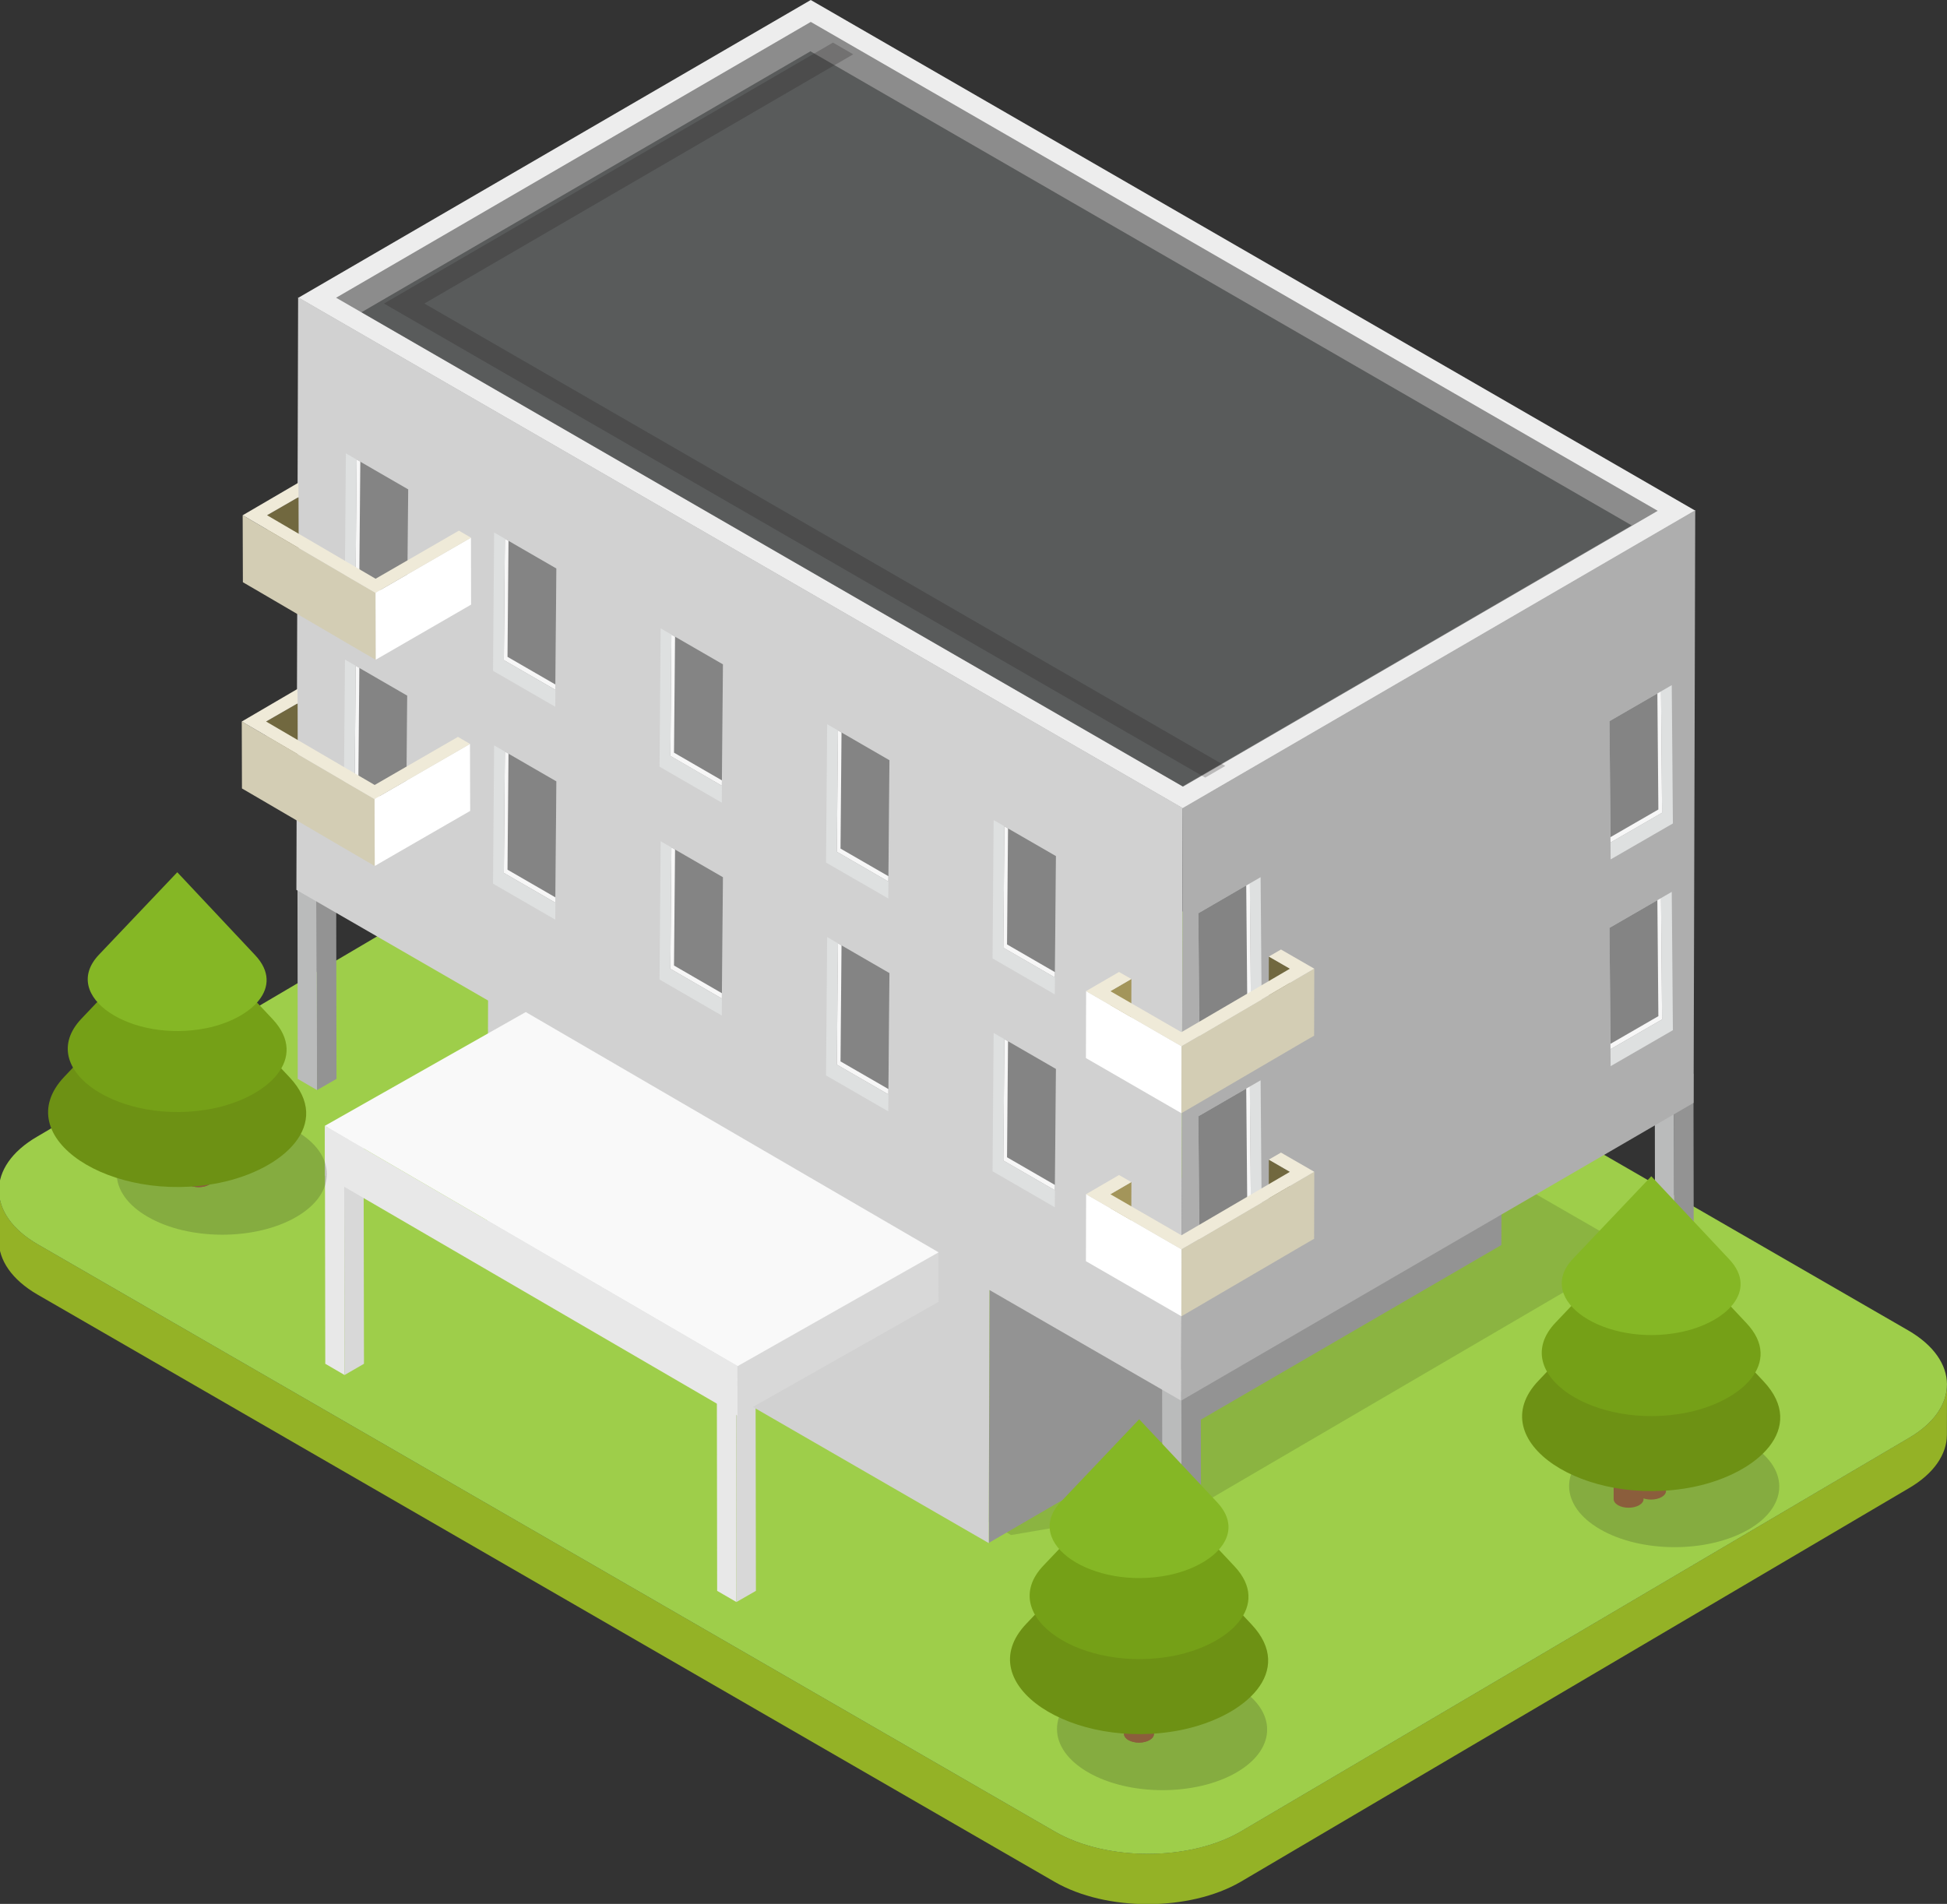 <?xml version="1.0" encoding="UTF-8" standalone="no"?>
<!-- Created with Inkscape (http://www.inkscape.org/) -->

<svg
   xmlns:dc="http://purl.org/dc/elements/1.1/"
   xmlns:cc="http://creativecommons.org/ns#"
   xmlns:rdf="http://www.w3.org/1999/02/22-rdf-syntax-ns#"
   xmlns:svg="http://www.w3.org/2000/svg"
   xmlns="http://www.w3.org/2000/svg"
   xmlns:sodipodi="http://sodipodi.sourceforge.net/DTD/sodipodi-0.dtd"
   xmlns:inkscape="http://www.inkscape.org/namespaces/inkscape"
   width="48.152mm"
   height="47.09mm"
   viewBox="0 0 48.152 47.09"
   version="1.1"
   id="svg10581"
   inkscape:version="0.92.3 (2405546, 2018-03-11)"
   sodipodi:docname="apartemant-6.svg">
  <rect x="0" y="0" width="48.152" height="47.09" fill="#333333" stroke="none"/>
  <defs
     id="defs10575">
    <clipPath
       clipPathUnits="userSpaceOnUse"
       id="clipPath266783">
      <path
         d="m 2399.448,921.752 c 0,-0.156 0.105,-0.31 0.312,-0.434 v 0 c 0.406,-0.234 1.072,-0.234 1.48,0.007 v 0 c 0.206,0.117 0.302,0.269 0.302,0.423 v 0 l 0.019,8.485 c 0,-0.155 -0.104,-0.307 -0.305,-0.427 v 0 c -0.409,-0.236 -1.071,-0.236 -1.482,0 v 0 c -0.205,0.12 -0.311,0.276 -0.311,0.434 v 0 z"
         id="path266781"
         inkscape:connector-curvature="0" />
    </clipPath>
    <clipPath
       clipPathUnits="userSpaceOnUse"
       id="clipPath266739">
      <path
         d="M 0,2270.272 H 3066.787 V 0 H 0 Z"
         id="path266737"
         inkscape:connector-curvature="0" />
    </clipPath>
    <clipPath
       clipPathUnits="userSpaceOnUse"
       id="clipPath266763">
      <path
         d="m 2394.75,926.34 h 14.73 v -8.529 h -14.73 z"
         id="path266761"
         inkscape:connector-curvature="0" />
    </clipPath>
    <clipPath
       clipPathUnits="userSpaceOnUse"
       id="clipPath266727">
      <path
         d="m 2465.326,882.832 c 0,-0.154 0.103,-0.311 0.31,-0.43 v 0 c 0.409,-0.236 1.075,-0.236 1.482,0.002 v 0 c 0.205,0.117 0.305,0.272 0.305,0.422 v 0 l 0.012,8.491 c 0,-0.155 -0.101,-0.312 -0.301,-0.429 v 0 c -0.41,-0.237 -1.073,-0.237 -1.481,0 v 0 c -0.206,0.117 -0.312,0.276 -0.312,0.432 v 0 z"
         id="path266725"
         inkscape:connector-curvature="0" />
    </clipPath>
    <clipPath
       clipPathUnits="userSpaceOnUse"
       id="clipPath266683">
      <path
         d="M 0,2270.272 H 3066.787 V 0 H 0 Z"
         id="path266681"
         inkscape:connector-curvature="0" />
    </clipPath>
    <clipPath
       clipPathUnits="userSpaceOnUse"
       id="clipPath266707">
      <path
         d="m 2460.63,887.422 h 14.72 v -8.53 h -14.72 z"
         id="path266705"
         inkscape:connector-curvature="0" />
    </clipPath>
    <clipPath
       clipPathUnits="userSpaceOnUse"
       id="clipPath266671">
      <path
         d="m 2501.204,899.86 c 0,-0.155 0.105,-0.311 0.31,-0.432 v 0 c 0.409,-0.234 1.075,-0.234 1.481,0.003 v 0 c 0.205,0.118 0.305,0.27 0.305,0.424 v 0 l 0.013,8.487 c 0,-0.155 -0.1,-0.307 -0.303,-0.428 v 0 c -0.406,-0.236 -1.07,-0.236 -1.482,0 v 0 c -0.203,0.121 -0.31,0.278 -0.31,0.433 v 0 z"
         id="path266669"
         inkscape:connector-curvature="0" />
    </clipPath>
    <clipPath
       clipPathUnits="userSpaceOnUse"
       id="clipPath266651">
      <path
         d="m 2496.51,904.448 h 14.72 v -8.53 h -14.72 z"
         id="path266649"
         inkscape:connector-curvature="0" />
    </clipPath>
    <clipPath
       clipPathUnits="userSpaceOnUse"
       id="clipPath266315">
      <path
         d="m 2413.48,1001.34 h 58.94 v -51.502 h -58.94 z"
         id="path266313"
         inkscape:connector-curvature="0" />
    </clipPath>
    <clipPath
       clipPathUnits="userSpaceOnUse"
       id="clipPath266283">
      <path
         d="m 2431.87,933.975 h 69.22 v -37.207 h -69.22 z"
         id="path266281"
         inkscape:connector-curvature="0" />
    </clipPath>
  </defs>
  <sodipodi:namedview
     id="base"
     pagecolor="#ffffff"
     bordercolor="#666666"
     borderopacity="1.0"
     inkscape:pageopacity="0.0"
     inkscape:pageshadow="2"
     inkscape:zoom="0.35"
     inkscape:cx="90.996001"
     inkscape:cy="88.988182"
     inkscape:document-units="mm"
     inkscape:current-layer="layer1"
     showgrid="false"
     fit-margin-top="0"
     fit-margin-left="0"
     fit-margin-right="0"
     fit-margin-bottom="0"
     inkscape:window-width="1366"
     inkscape:window-height="716"
     inkscape:window-x="-8"
     inkscape:window-y="-8"
     inkscape:window-maximized="1" />
  <g
     inkscape:label="Layer 1"
     inkscape:groupmode="layer"
     id="layer1"
     transform="translate(101.561,-125.289)">
    <g
       id="g266269"
       transform="matrix(0.353,0,0,-0.353,-54.355,160.855)">
      <path
         d="m 0,0 -46.805,-27.574 c -3.584,-2.082 -9.416,-2.082 -13.022,0 l -71.26,41.148 c -1.813,1.049 -2.718,2.424 -2.716,3.797 l -0.01,-3.529 c -0.003,-1.371 0.9,-2.748 2.716,-3.797 l 71.261,-41.149 c 3.606,-2.08 9.434,-2.08 13.021,0 l 46.81,27.575 c 1.78,1.033 2.671,2.39 2.677,3.744 L 2.681,3.742 C 2.674,2.389 1.781,1.035 0,0"
         style="fill:#94b226;fill-opacity:1;fill-rule:nonzero;stroke:none"
         id="path266271"
         inkscape:connector-curvature="0" />
    </g>
    <g
       id="g266273"
       transform="matrix(0.353,0,0,-0.353,-54.369,158.194)">
      <path
         d="m 0,0 c 3.607,-2.086 3.627,-5.461 0.04,-7.543 l -46.805,-27.574 c -3.584,-2.082 -9.416,-2.082 -13.022,0 l -71.26,41.148 c -3.606,2.086 -3.626,5.463 -0.041,7.543 l 46.806,27.571 c 3.586,2.085 9.419,2.085 13.023,0 z"
         style="fill:#9ece4a;fill-opacity:1;fill-rule:nonzero;stroke:none"
         id="path266275"
         inkscape:connector-curvature="0" />
    </g>
    <g
       transform="matrix(0.353,0,0,-0.353,-944.023,479.815)"
       id="g266277">
      <g
         id="g266279" />
      <g
         id="g266291">
        <g
           clip-path="url(#clipPath266283)"
           id="g266289"
           style="opacity:0.13">
          <g
             transform="translate(2501.087,916.678)"
             id="g266287">
            <path
               d="m 0,0 -30.108,-17.602 -13.565,-2.308 -25.542,14.779 39.173,22.428 z"
               style="fill:#060606;fill-opacity:1;fill-rule:nonzero;stroke:none"
               id="path266285"
               inkscape:connector-curvature="0" />
          </g>
        </g>
      </g>
    </g>
    <g
       id="g266293"
       transform="matrix(0.353,0,0,-0.353,-77.086,157.189)">
      <path
         d="M 0,0 35.903,20.865 35.852,3.133 -0.051,-17.732 Z"
         style="fill:#939393;fill-opacity:1;fill-rule:nonzero;stroke:none"
         id="path266295"
         inkscape:connector-curvature="0" />
    </g>
    <g
       id="g266297"
       transform="matrix(0.353,0,0,-0.353,-93.708,132.649)">
      <path
         d="M 0,0 34.579,20.094 95.238,-14.928 60.658,-35.021 Z"
         style="fill:#8c8c8c;fill-opacity:1;fill-rule:nonzero;stroke:none"
         id="path266299"
         inkscape:connector-curvature="0" />
    </g>
    <g
       id="g266301"
       transform="matrix(0.353,0,0,-0.353,-81.51,125.289)">
      <path
         d="m 0,0 -35.899,-20.863 61.98,-35.789 35.902,20.865 z m 0.002,-1.535 59.337,-34.256 -33.258,-19.328 -59.335,34.258 z"
         style="fill:#ededed;fill-opacity:1;fill-rule:nonzero;stroke:none"
         id="path266303"
         inkscape:connector-curvature="0" />
    </g>
    <g
       id="g266305"
       transform="matrix(0.353,0,0,-0.353,-61.207,138.284)">
      <path
         d="M 0,0 -57.537,33.219 -88.99,14.936 -31.456,-18.281 Z"
         style="fill:#595b5b;fill-opacity:1;fill-rule:nonzero;stroke:none"
         id="path266307"
         inkscape:connector-curvature="0" />
    </g>
    <g
       transform="matrix(0.353,0,0,-0.353,-944.023,479.815)"
       id="g266309">
      <g
         id="g266311" />
      <g
         id="g266323">
        <g
           clip-path="url(#clipPath266315)"
           id="g266321"
           style="opacity:0.25">
          <g
             transform="translate(2413.479,983.055)"
             id="g266319">
            <path
               d="m 0,0 57.536,-33.217 1.409,0.819 L 2.831,0 l 30.044,17.463 -1.419,0.82 z"
               style="fill:#231f20;fill-opacity:1;fill-rule:nonzero;stroke:none"
               id="path266317"
               inkscape:connector-curvature="0" />
          </g>
        </g>
      </g>
    </g>
    <g
       id="g266325"
       transform="matrix(0.353,0,0,-0.353,-60.636,151.85)">
      <path
         d="M 0,0 0.025,-17.729 1.378,-18.516 1.353,-0.785 Z"
         style="fill:#babbbb;fill-opacity:1;fill-rule:nonzero;stroke:none"
         id="path266327"
         inkscape:connector-curvature="0" />
    </g>
    <g
       id="g266329"
       transform="matrix(0.353,0,0,-0.353,-60.159,152.126)">
      <path
         d="M 0,0 0.025,-17.73 1.386,-16.943 1.359,0.785 Z"
         style="fill:#939393;fill-opacity:1;fill-rule:nonzero;stroke:none"
         id="path266331"
         inkscape:connector-curvature="0" />
    </g>
    <g
       id="g266333"
       transform="matrix(0.353,0,0,-0.353,-60.636,151.85)">
      <path
         d="M 0,0 1.353,-0.785 2.712,0 1.359,0.785 Z"
         style="fill:#d0d1d1;fill-opacity:1;fill-rule:nonzero;stroke:none"
         id="path266335"
         inkscape:connector-curvature="0" />
    </g>
    <g
       id="g266337"
       transform="matrix(0.353,0,0,-0.353,-72.82,159.438)">
      <path
         d="M 0,0 0.027,-17.732 1.379,-18.518 1.351,-0.787 Z"
         style="fill:#babbbb;fill-opacity:1;fill-rule:nonzero;stroke:none"
         id="path266339"
         inkscape:connector-curvature="0" />
    </g>
    <g
       id="g266341"
       transform="matrix(0.353,0,0,-0.353,-72.344,159.715)">
      <path
         d="M 0,0 0.028,-17.73 1.389,-16.945 1.361,0.787 Z"
         style="fill:#939393;fill-opacity:1;fill-rule:nonzero;stroke:none"
         id="path266343"
         inkscape:connector-curvature="0" />
    </g>
    <g
       id="g266345"
       transform="matrix(0.353,0,0,-0.353,-72.82,159.438)">
      <path
         d="M 0,0 1.351,-0.787 2.712,0 1.359,0.785 Z"
         style="fill:#d0d1d1;fill-opacity:1;fill-rule:nonzero;stroke:none"
         id="path266347"
         inkscape:connector-curvature="0" />
    </g>
    <g
       id="g266349"
       transform="matrix(0.353,0,0,-0.353,-94.206,145.715)">
      <path
         d="M 0,0 0.024,-17.73 1.377,-18.516 1.35,-0.785 Z"
         style="fill:#babbbb;fill-opacity:1;fill-rule:nonzero;stroke:none"
         id="path266351"
         inkscape:connector-curvature="0" />
    </g>
    <g
       id="g266353"
       transform="matrix(0.353,0,0,-0.353,-93.73,145.992)">
      <path
         d="m 0,0 0.027,-17.73 1.364,0.785 -0.029,17.73 z"
         style="fill:#939393;fill-opacity:1;fill-rule:nonzero;stroke:none"
         id="path266355"
         inkscape:connector-curvature="0" />
    </g>
    <g
       id="g266357"
       transform="matrix(0.353,0,0,-0.353,-94.206,145.715)">
      <path
         d="M 0,0 1.35,-0.785 2.712,0 1.359,0.785 Z"
         style="fill:#d0d1d1;fill-opacity:1;fill-rule:nonzero;stroke:none"
         id="path266359"
         inkscape:connector-curvature="0" />
    </g>
    <g
       id="g266361"
       transform="matrix(0.353,0,0,-0.353,-83.834,158.377)">
      <path
         d="M 0,0 0.026,-17.732 1.378,-18.516 1.354,-0.785 Z"
         style="fill:#e8e8e8;fill-opacity:1;fill-rule:nonzero;stroke:none"
         id="path266363"
         inkscape:connector-curvature="0" />
    </g>
    <g
       id="g266365"
       transform="matrix(0.353,0,0,-0.353,-83.356,158.654)">
      <path
         d="M 0,0 0.024,-17.73 1.387,-16.947 1.358,0.785 Z"
         style="fill:#d8d8d8;fill-opacity:1;fill-rule:nonzero;stroke:none"
         id="path266367"
         inkscape:connector-curvature="0" />
    </g>
    <g
       id="g266369"
       transform="matrix(0.353,0,0,-0.353,-83.834,158.377)">
      <path
         d="M 0,0 1.354,-0.785 2.712,0 1.361,0.785 Z"
         style="fill:#d0d1d1;fill-opacity:1;fill-rule:nonzero;stroke:none"
         id="path266371"
         inkscape:connector-curvature="0" />
    </g>
    <g
       id="g266373"
       transform="matrix(0.353,0,0,-0.353,-93.526,153.23)">
      <path
         d="M 0,0 0.027,-16.402 1.378,-17.189 1.352,-0.783 Z"
         style="fill:#e8e8e8;fill-opacity:1;fill-rule:nonzero;stroke:none"
         id="path266375"
         inkscape:connector-curvature="0" />
    </g>
    <g
       id="g266377"
       transform="matrix(0.353,0,0,-0.353,-93.05,153.507)">
      <path
         d="M 0,0 0.026,-16.406 1.39,-15.619 1.36,0.783 Z"
         style="fill:#d8d8d8;fill-opacity:1;fill-rule:nonzero;stroke:none"
         id="path266379"
         inkscape:connector-curvature="0" />
    </g>
    <g
       id="g266381"
       transform="matrix(0.353,0,0,-0.353,-93.526,153.23)">
      <path
         d="M 0,0 1.352,-0.783 2.712,0 1.36,0.789 Z"
         style="fill:#d0d1d1;fill-opacity:1;fill-rule:nonzero;stroke:none"
         id="path266383"
         inkscape:connector-curvature="0" />
    </g>
    <g
       id="g266385"
       transform="matrix(0.353,0,0,-0.353,-72.309,145.274)">
      <path
         d="m 0,0 -0.116,-41.525 -13.426,7.752 -0.051,-17.733 -35.131,20.283 0.051,17.735 -13.428,7.752 0.121,41.525 z"
         style="fill:#d1d1d1;fill-opacity:1;fill-rule:nonzero;stroke:none"
         id="path266387"
         inkscape:connector-curvature="0" />
    </g>
    <g
       id="g266389"
       transform="matrix(0.353,0,0,-0.353,-72.309,145.274)">
      <path
         d="M 0,0 35.902,20.865 35.787,-20.66 -0.116,-41.525 Z"
         style="fill:#aeaeae;fill-opacity:1;fill-rule:nonzero;stroke:none"
         id="path266391"
         inkscape:connector-curvature="0" />
    </g>
    <g
       id="g266393"
       transform="matrix(0.353,0,0,-0.353,-71.923,147.876)">
      <path
         d="m 0,0 0.076,-9.688 4.362,2.52 -0.079,9.693 z"
         style="fill:#dee0e0;fill-opacity:1;fill-rule:nonzero;stroke:none"
         id="path266395"
         inkscape:connector-curvature="0" />
    </g>
    <g
       id="g266397"
       transform="matrix(0.353,0,0,-0.353,-70.651,147.138)">
      <path
         d="m 0,0 0.074,-8.504 -3.607,-2.086 -0.073,8.498 z"
         style="fill:#848484;fill-opacity:1;fill-rule:nonzero;stroke:none"
         id="path266399"
         inkscape:connector-curvature="0" />
    </g>
    <g
       id="g266401"
       transform="matrix(0.353,0,0,-0.353,-70.74,147.191)">
      <path
         d="m 0,0 0.255,0.15 0.074,-8.504 -3.607,-2.085 -0.004,0.375 3.354,1.937 z"
         style="fill:#f7f7f7;fill-opacity:1;fill-rule:nonzero;stroke:none"
         id="path266403"
         inkscape:connector-curvature="0" />
    </g>
    <g
       id="g266405"
       transform="matrix(0.353,0,0,-0.353,-91.467,137.392)">
      <path
         d="m 0,0 -0.079,-9.691 -4.362,2.519 0.079,9.692 z"
         style="fill:#dee0e0;fill-opacity:1;fill-rule:nonzero;stroke:none"
         id="path266407"
         inkscape:connector-curvature="0" />
    </g>
    <g
       id="g266409"
       transform="matrix(0.353,0,0,-0.353,-92.74,136.656)">
      <path
         d="m 0,0 -0.076,-8.5 3.611,-2.086 0.075,8.5 z"
         style="fill:#848484;fill-opacity:1;fill-rule:nonzero;stroke:none"
         id="path266411"
         inkscape:connector-curvature="0" />
    </g>
    <g
       id="g266413"
       transform="matrix(0.353,0,0,-0.353,-92.65,136.707)">
      <path
         d="m 0,0 -0.256,0.146 -0.076,-8.501 3.611,-2.086 0.002,0.371 -3.353,1.939 z"
         style="fill:#f7f7f7;fill-opacity:1;fill-rule:nonzero;stroke:none"
         id="path266415"
         inkscape:connector-curvature="0" />
    </g>
    <g
       id="g266417"
       transform="matrix(0.353,0,0,-0.353,-87.801,139.349)">
      <path
         d="m 0,0 -0.079,-9.691 -4.36,2.519 0.077,9.693 z"
         style="fill:#dee0e0;fill-opacity:1;fill-rule:nonzero;stroke:none"
         id="path266419"
         inkscape:connector-curvature="0" />
    </g>
    <g
       id="g266421"
       transform="matrix(0.353,0,0,-0.353,-89.075,138.613)">
      <path
         d="m 0,0 -0.072,-8.502 3.607,-2.086 0.074,8.502 z"
         style="fill:#848484;fill-opacity:1;fill-rule:nonzero;stroke:none"
         id="path266423"
         inkscape:connector-curvature="0" />
    </g>
    <g
       id="g266425"
       transform="matrix(0.353,0,0,-0.353,-88.985,138.666)">
      <path
         d="m 0,0 -0.254,0.15 -0.072,-8.504 3.607,-2.085 0.003,0.373 -3.354,1.939 z"
         style="fill:#f7f7f7;fill-opacity:1;fill-rule:nonzero;stroke:none"
         id="path266427"
         inkscape:connector-curvature="0" />
    </g>
    <g
       id="g266429"
       transform="matrix(0.353,0,0,-0.353,-83.682,141.72)">
      <path
         d="m 0,0 -0.079,-9.693 -4.362,2.521 0.078,9.69 z"
         style="fill:#dee0e0;fill-opacity:1;fill-rule:nonzero;stroke:none"
         id="path266431"
         inkscape:connector-curvature="0" />
    </g>
    <g
       id="g266433"
       transform="matrix(0.353,0,0,-0.353,-84.956,140.984)">
      <path
         d="m 0,0 -0.072,-8.502 3.607,-2.088 0.076,8.504 z"
         style="fill:#848484;fill-opacity:1;fill-rule:nonzero;stroke:none"
         id="path266435"
         inkscape:connector-curvature="0" />
    </g>
    <g
       id="g266437"
       transform="matrix(0.353,0,0,-0.353,-84.866,141.037)">
      <path
         d="m 0,0 -0.256,0.148 -0.072,-8.502 3.607,-2.087 0.004,0.375 -3.356,1.941 z"
         style="fill:#f7f7f7;fill-opacity:1;fill-rule:nonzero;stroke:none"
         id="path266439"
         inkscape:connector-curvature="0" />
    </g>
    <g
       id="g266441"
       transform="matrix(0.353,0,0,-0.353,-79.565,144.091)">
      <path
         d="M 0,0 -0.078,-9.691 -4.44,-7.172 -4.36,2.52 Z"
         style="fill:#dee0e0;fill-opacity:1;fill-rule:nonzero;stroke:none"
         id="path266443"
         inkscape:connector-curvature="0" />
    </g>
    <g
       id="g266445"
       transform="matrix(0.353,0,0,-0.353,-80.837,143.355)">
      <path
         d="m 0,0 -0.076,-8.502 3.609,-2.086 0.074,8.502 z"
         style="fill:#848484;fill-opacity:1;fill-rule:nonzero;stroke:none"
         id="path266447"
         inkscape:connector-curvature="0" />
    </g>
    <g
       id="g266449"
       transform="matrix(0.353,0,0,-0.353,-80.749,143.407)">
      <path
         d="m 0,0 -0.251,0.146 -0.076,-8.501 3.609,-2.086 0.004,0.373 -3.356,1.937 z"
         style="fill:#f7f7f7;fill-opacity:1;fill-rule:nonzero;stroke:none"
         id="path266451"
         inkscape:connector-curvature="0" />
    </g>
    <g
       id="g266453"
       transform="matrix(0.353,0,0,-0.353,-75.447,146.462)">
      <path
         d="m 0,0 -0.077,-9.693 -4.362,2.521 0.077,9.692 z"
         style="fill:#dee0e0;fill-opacity:1;fill-rule:nonzero;stroke:none"
         id="path266455"
         inkscape:connector-curvature="0" />
    </g>
    <g
       id="g266457"
       transform="matrix(0.353,0,0,-0.353,-76.72,145.727)">
      <path
         d="m 0,0 -0.076,-8.5 3.609,-2.086 0.076,8.502 z"
         style="fill:#848484;fill-opacity:1;fill-rule:nonzero;stroke:none"
         id="path266459"
         inkscape:connector-curvature="0" />
    </g>
    <g
       id="g266461"
       transform="matrix(0.353,0,0,-0.353,-76.631,145.779)">
      <path
         d="m 0,0 -0.254,0.146 -0.076,-8.5 3.609,-2.085 0.006,0.371 -3.355,1.941 z"
         style="fill:#f7f7f7;fill-opacity:1;fill-rule:nonzero;stroke:none"
         id="path266463"
         inkscape:connector-curvature="0" />
    </g>
    <g
       id="g266465"
       transform="matrix(0.353,0,0,-0.353,-87.801,144.614)">
      <path
         d="m 0,0 -0.079,-9.691 -4.36,2.519 0.077,9.692 z"
         style="fill:#dee0e0;fill-opacity:1;fill-rule:nonzero;stroke:none"
         id="path266467"
         inkscape:connector-curvature="0" />
    </g>
    <g
       id="g266469"
       transform="matrix(0.353,0,0,-0.353,-89.075,143.878)">
      <path
         d="m 0,0 -0.072,-8.5 3.607,-2.086 0.074,8.5 z"
         style="fill:#848484;fill-opacity:1;fill-rule:nonzero;stroke:none"
         id="path266471"
         inkscape:connector-curvature="0" />
    </g>
    <g
       id="g266473"
       transform="matrix(0.353,0,0,-0.353,-88.985,143.93)">
      <path
         d="m 0,0 -0.254,0.148 -0.072,-8.502 3.607,-2.085 0.003,0.371 -3.354,1.939 z"
         style="fill:#f7f7f7;fill-opacity:1;fill-rule:nonzero;stroke:none"
         id="path266475"
         inkscape:connector-curvature="0" />
    </g>
    <g
       id="g266477"
       transform="matrix(0.353,0,0,-0.353,-83.682,146.985)">
      <path
         d="m 0,0 -0.079,-9.693 -4.362,2.523 0.078,9.688 z"
         style="fill:#dee0e0;fill-opacity:1;fill-rule:nonzero;stroke:none"
         id="path266479"
         inkscape:connector-curvature="0" />
    </g>
    <g
       id="g266481"
       transform="matrix(0.353,0,0,-0.353,-84.956,146.249)">
      <path
         d="m 0,0 -0.072,-8.502 3.607,-2.086 0.076,8.502 z"
         style="fill:#848484;fill-opacity:1;fill-rule:nonzero;stroke:none"
         id="path266483"
         inkscape:connector-curvature="0" />
    </g>
    <g
       id="g266485"
       transform="matrix(0.353,0,0,-0.353,-84.866,146.301)">
      <path
         d="m 0,0 -0.256,0.146 -0.072,-8.501 3.607,-2.086 0.004,0.373 -3.356,1.941 z"
         style="fill:#f7f7f7;fill-opacity:1;fill-rule:nonzero;stroke:none"
         id="path266487"
         inkscape:connector-curvature="0" />
    </g>
    <g
       id="g266489"
       transform="matrix(0.353,0,0,-0.353,-79.565,149.356)">
      <path
         d="m 0,0 -0.078,-9.693 -4.362,2.521 0.08,9.693 z"
         style="fill:#dee0e0;fill-opacity:1;fill-rule:nonzero;stroke:none"
         id="path266491"
         inkscape:connector-curvature="0" />
    </g>
    <g
       id="g266493"
       transform="matrix(0.353,0,0,-0.353,-80.837,148.62)">
      <path
         d="m 0,0 -0.076,-8.502 3.609,-2.086 0.074,8.502 z"
         style="fill:#848484;fill-opacity:1;fill-rule:nonzero;stroke:none"
         id="path266495"
         inkscape:connector-curvature="0" />
    </g>
    <g
       id="g266497"
       transform="matrix(0.353,0,0,-0.353,-80.749,148.672)">
      <path
         d="m 0,0 -0.251,0.148 -0.076,-8.503 3.609,-2.084 0.004,0.373 -3.356,1.937 z"
         style="fill:#f7f7f7;fill-opacity:1;fill-rule:nonzero;stroke:none"
         id="path266499"
         inkscape:connector-curvature="0" />
    </g>
    <g
       id="g266501"
       transform="matrix(0.353,0,0,-0.353,-75.447,151.727)">
      <path
         d="m 0,0 -0.077,-9.693 -4.362,2.521 0.077,9.69 z"
         style="fill:#dee0e0;fill-opacity:1;fill-rule:nonzero;stroke:none"
         id="path266503"
         inkscape:connector-curvature="0" />
    </g>
    <g
       id="g266505"
       transform="matrix(0.353,0,0,-0.353,-76.72,150.991)">
      <path
         d="m 0,0 -0.076,-8.502 3.609,-2.084 0.076,8.5 z"
         style="fill:#848484;fill-opacity:1;fill-rule:nonzero;stroke:none"
         id="path266507"
         inkscape:connector-curvature="0" />
    </g>
    <g
       id="g266509"
       transform="matrix(0.353,0,0,-0.353,-76.631,151.043)">
      <path
         d="m 0,0 -0.254,0.146 -0.076,-8.501 3.609,-2.084 0.006,0.371 -3.355,1.939 z"
         style="fill:#f7f7f7;fill-opacity:1;fill-rule:nonzero;stroke:none"
         id="path266511"
         inkscape:connector-curvature="0" />
    </g>
    <g
       id="g266513"
       transform="matrix(0.353,0,0,-0.353,-94.956,138.033)">
      <path
         d="M 0,0 0.012,-4.693 2.218,-3.424 2.204,1.27 Z"
         style="fill:#71683f;fill-opacity:1;fill-rule:nonzero;stroke:none"
         id="path266515"
         inkscape:connector-curvature="0" />
    </g>
    <g
       id="g266517"
       transform="matrix(0.353,0,0,-0.353,-91.974,139.777)">
      <path
         d="M 0,0 5.836,3.369 5.847,-1.322 0.013,-4.693 -0.845,-5.186 -0.854,-0.494 Z"
         style="fill:#ffffff;fill-opacity:1;fill-rule:nonzero;stroke:none"
         id="path266519"
         inkscape:connector-curvature="0" />
    </g>
    <g
       id="g266521"
       transform="matrix(0.353,0,0,-0.353,-95.259,138.208)">
      <path
         d="m 0,0 7.606,-4.445 0.849,-0.494 0.01,-4.692 -0.848,0.492 -7.603,4.448 -0.85,0.494 -0.015,4.693 z"
         style="fill:#d3cdb4;fill-opacity:1;fill-rule:nonzero;stroke:none"
         id="path266523"
         inkscape:connector-curvature="0" />
    </g>
    <g
       id="g266525"
       transform="matrix(0.353,0,0,-0.353,-95.559,138.033)">
      <path
         d="m 0,0 0.851,-0.496 7.606,-4.445 0.849,-0.495 0.854,0.495 5.836,3.369 -0.849,0.494 L 14.29,-1.574 9.312,-4.449 1.708,0 3.912,1.27 3.904,2.281 Z"
         style="fill:#efead8;fill-opacity:1;fill-rule:nonzero;stroke:none"
         id="path266527"
         inkscape:connector-curvature="0" />
    </g>
    <g
       id="g266529"
       transform="matrix(0.353,0,0,-0.353,-61.755,143.125)">
      <path
         d="M 0,0 0.077,-9.689 4.439,-7.17 4.359,2.521 Z"
         style="fill:#dee0e0;fill-opacity:1;fill-rule:nonzero;stroke:none"
         id="path266531"
         inkscape:connector-curvature="0" />
    </g>
    <g
       id="g266533"
       transform="matrix(0.353,0,0,-0.353,-60.482,142.389)">
      <path
         d="m 0,0 0.075,-8.502 -3.61,-2.086 -0.075,8.502 z"
         style="fill:#848484;fill-opacity:1;fill-rule:nonzero;stroke:none"
         id="path266535"
         inkscape:connector-curvature="0" />
    </g>
    <g
       id="g266537"
       transform="matrix(0.353,0,0,-0.353,-60.572,142.441)">
      <path
         d="m 0,0 0.256,0.148 0.075,-8.503 -3.61,-2.086 -0.006,0.375 3.355,1.937 z"
         style="fill:#f7f7f7;fill-opacity:1;fill-rule:nonzero;stroke:none"
         id="path266539"
         inkscape:connector-curvature="0" />
    </g>
    <g
       id="g266541"
       transform="matrix(0.353,0,0,-0.353,-61.755,148.238)">
      <path
         d="M 0,0 0.077,-9.691 4.439,-7.17 4.359,2.521 Z"
         style="fill:#dee0e0;fill-opacity:1;fill-rule:nonzero;stroke:none"
         id="path266543"
         inkscape:connector-curvature="0" />
    </g>
    <g
       id="g266545"
       transform="matrix(0.353,0,0,-0.353,-60.482,147.502)">
      <path
         d="m 0,0 0.075,-8.5 -3.61,-2.088 -0.075,8.502 z"
         style="fill:#848484;fill-opacity:1;fill-rule:nonzero;stroke:none"
         id="path266547"
         inkscape:connector-curvature="0" />
    </g>
    <g
       id="g266549"
       transform="matrix(0.353,0,0,-0.353,-60.572,147.554)">
      <path
         d="m 0,0 0.256,0.148 0.075,-8.5 -3.61,-2.087 -0.006,0.375 3.355,1.939 z"
         style="fill:#f7f7f7;fill-opacity:1;fill-rule:nonzero;stroke:none"
         id="path266551"
         inkscape:connector-curvature="0" />
    </g>
    <g
       id="g266553"
       transform="matrix(0.353,0,0,-0.353,-91.491,142.493)">
      <path
         d="m 0,0 -0.079,-9.689 -4.359,2.521 0.08,9.691 z"
         style="fill:#dee0e0;fill-opacity:1;fill-rule:nonzero;stroke:none"
         id="path266555"
         inkscape:connector-curvature="0" />
    </g>
    <g
       id="g266557"
       transform="matrix(0.353,0,0,-0.353,-92.764,141.757)">
      <path
         d="m 0,0 -0.074,-8.502 3.609,-2.086 0.074,8.5 z"
         style="fill:#848484;fill-opacity:1;fill-rule:nonzero;stroke:none"
         id="path266559"
         inkscape:connector-curvature="0" />
    </g>
    <g
       id="g266561"
       transform="matrix(0.353,0,0,-0.353,-92.674,141.808)">
      <path
         d="m 0,0 -0.255,0.146 -0.074,-8.501 3.609,-2.086 0.004,0.373 -3.354,1.941 z"
         style="fill:#f7f7f7;fill-opacity:1;fill-rule:nonzero;stroke:none"
         id="path266563"
         inkscape:connector-curvature="0" />
    </g>
    <g
       id="g266565"
       transform="matrix(0.353,0,0,-0.353,-69.659,149.248)">
      <path
         d="m 0,0 -0.013,-4.697 -1.476,0.855 0.01,4.694 z"
         style="fill:#71683f;fill-opacity:1;fill-rule:nonzero;stroke:none"
         id="path266567"
         inkscape:connector-curvature="0" />
    </g>
    <g
       id="g266569"
       transform="matrix(0.353,0,0,-0.353,-73.58,149.503)">
      <path
         d="m 0,0 -0.014,-4.691 -1.468,-0.854 0.014,4.691 z"
         style="fill:#a3955a;fill-opacity:1;fill-rule:nonzero;stroke:none"
         id="path266571"
         inkscape:connector-curvature="0" />
    </g>
    <g
       id="g266573"
       transform="matrix(0.353,0,0,-0.353,-72.641,150.992)">
      <path
         d="m 0,0 -5.832,3.369 -0.014,-4.691 5.834,-3.369 0.858,-0.495 0.011,4.694 z"
         style="fill:#ffffff;fill-opacity:1;fill-rule:nonzero;stroke:none"
         id="path266575"
         inkscape:connector-curvature="0" />
    </g>
    <g
       id="g266577"
       transform="matrix(0.353,0,0,-0.353,-69.357,149.423)">
      <path
         d="m 0,0 -7.604,-4.447 -0.85,-0.492 -0.012,-4.694 0.848,0.494 7.603,4.446 0.853,0.492 0.012,4.697 z"
         style="fill:#d3cdb4;fill-opacity:1;fill-rule:nonzero;stroke:none"
         id="path266579"
         inkscape:connector-curvature="0" />
    </g>
    <g
       id="g266581"
       transform="matrix(0.353,0,0,-0.353,-69.057,149.248)">
      <path
         d="m 0,0 -0.85,-0.496 -7.604,-4.447 -0.85,-0.493 -0.857,0.493 -5.832,3.369 0.847,0.492 1.467,0.853 0.859,-0.492 -1.468,-0.853 4.979,-2.875 7.603,4.449 -1.479,0.852 0.852,0.492 z"
         style="fill:#efead8;fill-opacity:1;fill-rule:nonzero;stroke:none"
         id="path266583"
         inkscape:connector-curvature="0" />
    </g>
    <g
       id="g266585"
       transform="matrix(0.353,0,0,-0.353,-94.98,143.135)">
      <path
         d="M 0,0 0.015,-4.691 2.218,-3.42 2.208,1.271 Z"
         style="fill:#71683f;fill-opacity:1;fill-rule:nonzero;stroke:none"
         id="path266587"
         inkscape:connector-curvature="0" />
    </g>
    <g
       id="g266589"
       transform="matrix(0.353,0,0,-0.353,-91.997,144.877)">
      <path
         d="M 0,0 5.833,3.367 5.847,-1.328 0.012,-4.693 -0.844,-5.189 -0.858,-0.494 Z"
         style="fill:#ffffff;fill-opacity:1;fill-rule:nonzero;stroke:none"
         id="path266591"
         inkscape:connector-curvature="0" />
    </g>
    <g
       id="g266593"
       transform="matrix(0.353,0,0,-0.353,-95.282,143.309)">
      <path
         d="M 0,0 7.604,-4.443 8.453,-4.938 8.468,-9.633 7.617,-9.137 0.013,-4.691 -0.836,-4.197 -0.85,0.494 Z"
         style="fill:#d3cdb4;fill-opacity:1;fill-rule:nonzero;stroke:none"
         id="path266595"
         inkscape:connector-curvature="0" />
    </g>
    <g
       id="g266597"
       transform="matrix(0.353,0,0,-0.353,-95.582,143.135)">
      <path
         d="m 0,0 0.85,-0.494 7.603,-4.444 0.85,-0.494 0.858,0.494 5.833,3.368 -0.847,0.494 L 14.289,-1.57 9.312,-4.445 1.705,0 3.913,1.271 3.902,2.283 Z"
         style="fill:#efead8;fill-opacity:1;fill-rule:nonzero;stroke:none"
         id="path266599"
         inkscape:connector-curvature="0" />
    </g>
    <g
       id="g266601"
       transform="matrix(0.353,0,0,-0.353,-71.923,152.898)">
      <path
         d="M 0,0 0.076,-9.691 4.438,-7.17 4.359,2.52 Z"
         style="fill:#dee0e0;fill-opacity:1;fill-rule:nonzero;stroke:none"
         id="path266603"
         inkscape:connector-curvature="0" />
    </g>
    <g
       id="g266605"
       transform="matrix(0.353,0,0,-0.353,-70.651,152.162)">
      <path
         d="m 0,0 0.074,-8.5 -3.607,-2.088 -0.073,8.502 z"
         style="fill:#848484;fill-opacity:1;fill-rule:nonzero;stroke:none"
         id="path266607"
         inkscape:connector-curvature="0" />
    </g>
    <g
       id="g266609"
       transform="matrix(0.353,0,0,-0.353,-70.74,152.213)">
      <path
         d="m 0,0 0.255,0.146 0.074,-8.5 -3.607,-2.087 -0.004,0.375 3.354,1.939 z"
         style="fill:#f7f7f7;fill-opacity:1;fill-rule:nonzero;stroke:none"
         id="path266611"
         inkscape:connector-curvature="0" />
    </g>
    <g
       id="g266613"
       transform="matrix(0.353,0,0,-0.353,-69.659,154.272)">
      <path
         d="m 0,0 -0.013,-4.693 -1.476,0.853 0.01,4.694 z"
         style="fill:#71683f;fill-opacity:1;fill-rule:nonzero;stroke:none"
         id="path266615"
         inkscape:connector-curvature="0" />
    </g>
    <g
       id="g266617"
       transform="matrix(0.353,0,0,-0.353,-73.58,154.525)">
      <path
         d="m 0,0 -0.014,-4.693 -1.468,-0.856 0.014,4.695 z"
         style="fill:#a3955a;fill-opacity:1;fill-rule:nonzero;stroke:none"
         id="path266619"
         inkscape:connector-curvature="0" />
    </g>
    <g
       id="g266621"
       transform="matrix(0.353,0,0,-0.353,-72.641,156.015)">
      <path
         d="m 0,0 -5.832,3.371 -0.014,-4.695 5.834,-3.367 0.858,-0.495 0.011,4.694 z"
         style="fill:#ffffff;fill-opacity:1;fill-rule:nonzero;stroke:none"
         id="path266623"
         inkscape:connector-curvature="0" />
    </g>
    <g
       id="g266625"
       transform="matrix(0.353,0,0,-0.353,-69.357,154.447)">
      <path
         d="m 0,0 -7.604,-4.445 -0.85,-0.493 -0.012,-4.693 0.848,0.494 7.603,4.446 0.853,0.494 0.012,4.693 z"
         style="fill:#d3cdb4;fill-opacity:1;fill-rule:nonzero;stroke:none"
         id="path266627"
         inkscape:connector-curvature="0" />
    </g>
    <g
       id="g266629"
       transform="matrix(0.353,0,0,-0.353,-69.057,154.272)">
      <path
         d="m 0,0 -0.85,-0.496 -7.604,-4.445 -0.85,-0.493 -0.857,0.493 -5.832,3.371 0.847,0.492 1.467,0.853 0.859,-0.492 -1.468,-0.853 4.979,-2.877 7.603,4.447 -1.479,0.854 0.852,0.494 z"
         style="fill:#efead8;fill-opacity:1;fill-rule:nonzero;stroke:none"
         id="path266631"
         inkscape:connector-curvature="0" />
    </g>
    <g
       id="g266633"
       transform="matrix(0.353,0,0,-0.353,-93.528,153.135)">
      <path
         d="m 0,0 0.008,-3.482 28.924,-16.836 -0.009,3.482 z"
         style="fill:#e8e8e8;fill-opacity:1;fill-rule:nonzero;stroke:none"
         id="path266635"
         inkscape:connector-curvature="0" />
    </g>
    <g
       id="g266637"
       transform="matrix(0.353,0,0,-0.353,-83.324,159.074)">
      <path
         d="M 0,0 0.009,-3.482 14.09,4.49 14.079,7.973 Z"
         style="fill:#d8d8d8;fill-opacity:1;fill-rule:nonzero;stroke:none"
         id="path266639"
         inkscape:connector-curvature="0" />
    </g>
    <g
       id="g266641"
       transform="matrix(0.353,0,0,-0.353,-93.528,153.135)">
      <path
         d="M 0,0 28.923,-16.836 43.002,-8.863 14.079,7.973 Z"
         style="fill:#f9f9f9;fill-opacity:1;fill-rule:nonzero;stroke:none"
         id="path266643"
         inkscape:connector-curvature="0" />
    </g>
    <g
       transform="matrix(0.353,0,0,-0.353,-944.023,479.815)"
       id="g266645">
      <g
         id="g266647" />
      <g
         id="g266659">
        <g
           clip-path="url(#clipPath266651)"
           id="g266657"
           style="opacity:0.19">
          <g
             transform="translate(2509.059,903.199)"
             id="g266655">
            <path
               d="m 0,0 c 2.884,-1.664 2.904,-4.367 0.037,-6.035 -2.865,-1.664 -7.53,-1.66 -10.409,0.006 -2.884,1.662 -2.906,4.365 -0.042,6.029 C -7.545,1.668 -2.879,1.662 0,0"
               style="fill:#181816;fill-opacity:1;fill-rule:nonzero;stroke:none"
               id="path266653"
               inkscape:connector-curvature="0" />
          </g>
        </g>
      </g>
    </g>
    <g
       id="g266661"
       transform="matrix(0.353,0,0,-0.353,-60.909,159.372)">
      <path
         d="m 0,0 -0.014,-8.486 c 0,-0.155 -0.099,-0.307 -0.304,-0.424 -0.407,-0.238 -1.072,-0.238 -1.482,-0.004 -0.205,0.121 -0.309,0.277 -0.309,0.432 l 0.013,8.488 c 0,-0.156 0.108,-0.313 0.311,-0.434 0.411,-0.236 1.075,-0.236 1.481,0 C -0.101,-0.307 0,-0.154 0,0"
         style="fill:#8b5e3c;fill-opacity:1;fill-rule:nonzero;stroke:none"
         id="path266663"
         inkscape:connector-curvature="0" />
    </g>
    <g
       transform="matrix(0.353,0,0,-0.353,-944.023,479.815)"
       id="g266665">
      <g
         id="g266667"
         clip-path="url(#clipPath266671)">
        <g
           id="g266673"
           transform="translate(2503.314,908.342)">
          <path
             d="m 0,0 -0.014,-8.486 c 0,-0.155 -0.099,-0.307 -0.304,-0.424 -0.407,-0.238 -1.072,-0.238 -1.482,-0.004 -0.205,0.121 -0.309,0.277 -0.309,0.432 l 0.013,8.488 c 0,-0.156 0.108,-0.313 0.311,-0.434 0.411,-0.236 1.075,-0.236 1.481,0 C -0.101,-0.307 0,-0.154 0,0"
             style="fill:#8b5e3c;fill-opacity:1;fill-rule:nonzero;stroke:none"
             id="path266675"
             inkscape:connector-curvature="0" />
        </g>
      </g>
    </g>
    <g
       transform="matrix(0.353,0,0,-0.353,-944.023,479.815)"
       id="g266677">
      <g
         id="g266679"
         clip-path="url(#clipPath266683)">
        <g
           id="g266685"
           transform="translate(2503.006,908.773)">
          <path
             d="m 0,0 c 0.41,-0.232 0.412,-0.621 0.004,-0.859 -0.406,-0.237 -1.07,-0.237 -1.482,0 C -1.887,-0.621 -1.891,-0.232 -1.483,0 -1.074,0.236 -0.41,0.236 0,0"
             style="fill:#8b5e3c;fill-opacity:1;fill-rule:nonzero;stroke:none"
             id="path266687"
             inkscape:connector-curvature="0" />
        </g>
        <g
           id="g266689"
           transform="translate(2510.141,907.531)">
          <path
             d="m 0,0 c -2.623,2.791 -5.248,5.584 -7.869,8.377 -2.641,-2.779 -5.278,-5.553 -7.914,-8.332 -4.014,-4.221 3.27,-8.971 10.875,-7.436 C -0.403,-6.465 3.064,-3.264 0,0"
             style="fill:#6d9114;fill-opacity:1;fill-rule:nonzero;stroke:none"
             id="path266691"
             inkscape:connector-curvature="0" />
        </g>
        <g
           id="g266693"
           transform="translate(2508.939,911.613)">
          <path
             d="M 0,0 C -2.222,2.367 -4.445,4.734 -6.667,7.102 -8.905,4.746 -11.141,2.393 -13.38,0.039 -16.778,-3.539 -10.604,-7.564 -4.157,-6.262 -0.341,-5.479 2.601,-2.768 0,0"
             style="fill:#75a017;fill-opacity:1;fill-rule:nonzero;stroke:none"
             id="path266695"
             inkscape:connector-curvature="0" />
        </g>
        <g
           id="g266697"
           transform="translate(2507.72,916.1)">
          <path
             d="M 0,0 C -1.816,1.938 -3.635,3.875 -5.451,5.807 -7.28,3.883 -9.111,1.959 -10.935,0.031 -13.717,-2.891 -8.668,-6.18 -3.399,-5.117 -0.278,-4.477 2.124,-2.256 0,0"
             style="fill:#85b725;fill-opacity:1;fill-rule:nonzero;stroke:none"
             id="path266699"
             inkscape:connector-curvature="0" />
        </g>
        <g
           id="g266701">
          <g
             id="g266703" />
          <g
             id="g266715">
            <g
               clip-path="url(#clipPath266707)"
               id="g266713"
               style="opacity:0.19">
              <g
                 transform="translate(2473.18,886.174)"
                 id="g266711">
                <path
                   d="M 0,0 C 2.885,-1.666 2.903,-4.369 0.037,-6.035 -2.827,-7.699 -7.492,-7.697 -10.37,-6.031 -13.254,-4.369 -13.28,-1.666 -10.412,0 -7.543,1.668 -2.877,1.66 0,0"
                   style="fill:#181816;fill-opacity:1;fill-rule:nonzero;stroke:none"
                   id="path266709"
                   inkscape:connector-curvature="0" />
              </g>
            </g>
          </g>
        </g>
        <g
           id="g266717"
           transform="translate(2467.435,891.316)">
          <path
             d="m 0,0 -0.012,-8.49 c 0,-0.151 -0.099,-0.305 -0.304,-0.422 -0.408,-0.238 -1.074,-0.238 -1.482,-0.002 -0.207,0.119 -0.31,0.275 -0.31,0.43 l 0.014,8.488 c 0,-0.156 0.107,-0.315 0.313,-0.432 0.408,-0.238 1.071,-0.238 1.48,0 C -0.101,-0.311 0,-0.154 0,0"
             style="fill:#8b5e3c;fill-opacity:1;fill-rule:nonzero;stroke:none"
             id="path266719"
             inkscape:connector-curvature="0" />
        </g>
      </g>
    </g>
    <g
       transform="matrix(0.353,0,0,-0.353,-944.023,479.815)"
       id="g266721">
      <g
         id="g266723"
         clip-path="url(#clipPath266727)">
        <g
           id="g266729"
           transform="translate(2467.435,891.316)">
          <path
             d="m 0,0 -0.012,-8.49 c 0,-0.151 -0.099,-0.305 -0.304,-0.422 -0.408,-0.238 -1.074,-0.238 -1.482,-0.002 -0.207,0.119 -0.31,0.275 -0.31,0.43 l 0.014,8.488 c 0,-0.156 0.107,-0.315 0.313,-0.432 0.408,-0.238 1.071,-0.238 1.48,0 C -0.101,-0.311 0,-0.154 0,0"
             style="fill:#8b5e3c;fill-opacity:1;fill-rule:nonzero;stroke:none"
             id="path266731"
             inkscape:connector-curvature="0" />
        </g>
      </g>
    </g>
    <g
       transform="matrix(0.353,0,0,-0.353,-944.023,479.815)"
       id="g266733">
      <g
         id="g266735"
         clip-path="url(#clipPath266739)">
        <g
           id="g266741"
           transform="translate(2467.128,891.746)">
          <path
             d="m 0,0 c 0.413,-0.232 0.413,-0.619 0.006,-0.857 -0.409,-0.239 -1.072,-0.239 -1.481,0 C -1.89,-0.619 -1.891,-0.232 -1.48,0 -1.075,0.236 -0.412,0.236 0,0"
             style="fill:#8b5e3c;fill-opacity:1;fill-rule:nonzero;stroke:none"
             id="path266743"
             inkscape:connector-curvature="0" />
        </g>
        <g
           id="g266745"
           transform="translate(2474.263,890.504)">
          <path
             d="m 0,0 c -2.624,2.793 -5.245,5.584 -7.869,8.377 -2.642,-2.779 -5.277,-5.555 -7.915,-8.332 -4.013,-4.221 3.273,-8.971 10.877,-7.436 C -0.405,-6.463 3.066,-3.264 0,0"
             style="fill:#6d9114;fill-opacity:1;fill-rule:nonzero;stroke:none"
             id="path266747"
             inkscape:connector-curvature="0" />
        </g>
        <g
           id="g266749"
           transform="translate(2473.06,894.586)">
          <path
             d="M 0,0 C -2.222,2.367 -4.445,4.734 -6.666,7.104 -8.903,4.746 -11.141,2.393 -13.38,0.041 -16.778,-3.537 -10.603,-7.563 -4.158,-6.262 -0.34,-5.479 2.602,-2.768 0,0"
             style="fill:#75a017;fill-opacity:1;fill-rule:nonzero;stroke:none"
             id="path266751"
             inkscape:connector-curvature="0" />
        </g>
        <g
           id="g266753"
           transform="translate(2471.842,899.074)">
          <path
             d="M 0,0 C -1.817,1.938 -3.635,3.873 -5.451,5.807 -7.281,3.881 -9.11,1.957 -10.935,0.031 -13.717,-2.891 -8.667,-6.182 -3.402,-5.117 -0.277,-4.479 2.124,-2.258 0,0"
             style="fill:#85b725;fill-opacity:1;fill-rule:nonzero;stroke:none"
             id="path266755"
             inkscape:connector-curvature="0" />
        </g>
        <g
           id="g266757">
          <g
             id="g266759" />
          <g
             id="g266771">
            <g
               clip-path="url(#clipPath266763)"
               id="g266769"
               style="opacity:0.19">
              <g
                 transform="translate(2407.303,925.092)"
                 id="g266767">
                <path
                   d="m 0,0 c 2.881,-1.662 2.903,-4.369 0.037,-6.035 -2.865,-1.664 -7.529,-1.66 -10.407,0.006 -2.886,1.66 -2.908,4.367 -0.042,6.029 C -7.543,1.668 -2.88,1.66 0,0"
                   style="fill:#181816;fill-opacity:1;fill-rule:nonzero;stroke:none"
                   id="path266765"
                   inkscape:connector-curvature="0" />
              </g>
            </g>
          </g>
        </g>
        <g
           id="g266773"
           transform="translate(2401.561,930.232)">
          <path
             d="m 0,0 -0.019,-8.484 c 0,-0.155 -0.096,-0.307 -0.302,-0.424 -0.408,-0.24 -1.074,-0.24 -1.48,-0.006 -0.207,0.123 -0.311,0.277 -0.311,0.434 l 0.014,8.488 c 0,-0.158 0.107,-0.315 0.312,-0.434 0.41,-0.236 1.073,-0.236 1.481,0 C -0.104,-0.307 0,-0.154 0,0"
             style="fill:#8b5e3c;fill-opacity:1;fill-rule:nonzero;stroke:none"
             id="path266775"
             inkscape:connector-curvature="0" />
        </g>
      </g>
    </g>
    <g
       transform="matrix(0.353,0,0,-0.353,-944.023,479.815)"
       id="g266777">
      <g
         id="g266779"
         clip-path="url(#clipPath266783)">
        <g
           id="g266785"
           transform="translate(2401.561,930.232)">
          <path
             d="m 0,0 -0.019,-8.484 c 0,-0.155 -0.096,-0.307 -0.302,-0.424 -0.408,-0.24 -1.074,-0.24 -1.48,-0.006 -0.207,0.123 -0.311,0.277 -0.311,0.434 l 0.014,8.488 c 0,-0.158 0.107,-0.315 0.312,-0.434 0.41,-0.236 1.073,-0.236 1.481,0 C -0.104,-0.307 0,-0.154 0,0"
             style="fill:#8b5e3c;fill-opacity:1;fill-rule:nonzero;stroke:none"
             id="path266787"
             inkscape:connector-curvature="0" />
        </g>
      </g>
    </g>
    <g
       id="g266797"
       transform="matrix(0.353,0,0,-0.353,-96.915,151.497)">
      <path
         d="m 0,0 c 0.413,-0.232 0.413,-0.619 0.007,-0.857 -0.408,-0.237 -1.071,-0.237 -1.482,0 C -1.887,-0.619 -1.891,-0.232 -1.479,0 -1.074,0.238 -0.41,0.238 0,0"
         style="fill:#8b5e3c;fill-opacity:1;fill-rule:nonzero;stroke:none"
         id="path266799"
         inkscape:connector-curvature="0" />
    </g>
    <g
       id="g266801"
       transform="matrix(0.353,0,0,-0.353,-94.399,151.935)">
      <path
         d="m 0,0 c -2.622,2.791 -5.244,5.584 -7.868,8.375 -2.64,-2.777 -5.277,-5.555 -7.913,-8.332 -4.01,-4.221 3.272,-8.971 10.875,-7.434 C -0.401,-6.465 3.067,-3.262 0,0"
         style="fill:#6d9114;fill-opacity:1;fill-rule:nonzero;stroke:none"
         id="path266803"
         inkscape:connector-curvature="0" />
    </g>
    <g
       id="g266805"
       transform="matrix(0.353,0,0,-0.353,-94.821,150.494)">
      <path
         d="m 0,0 c -2.221,2.365 -4.446,4.732 -6.67,7.1 -2.236,-2.354 -4.474,-4.711 -6.71,-7.065 -3.402,-3.576 2.775,-7.599 9.221,-6.301 C -0.34,-5.48 2.599,-2.77 0,0"
         style="fill:#75a017;fill-opacity:1;fill-rule:nonzero;stroke:none"
         id="path266807"
         inkscape:connector-curvature="0" />
    </g>
    <g
       id="g266809"
       transform="matrix(0.353,0,0,-0.353,-95.252,148.912)">
      <path
         d="M 0,0 C -1.816,1.938 -3.634,3.875 -5.452,5.805 -7.281,3.883 -9.111,1.959 -10.935,0.033 -13.717,-2.889 -8.668,-6.182 -3.401,-5.117 -0.277,-4.477 2.125,-2.258 0,0"
         style="fill:#85b725;fill-opacity:1;fill-rule:nonzero;stroke:none"
         id="path266811"
         inkscape:connector-curvature="0" />
    </g>
  </g>
</svg>
